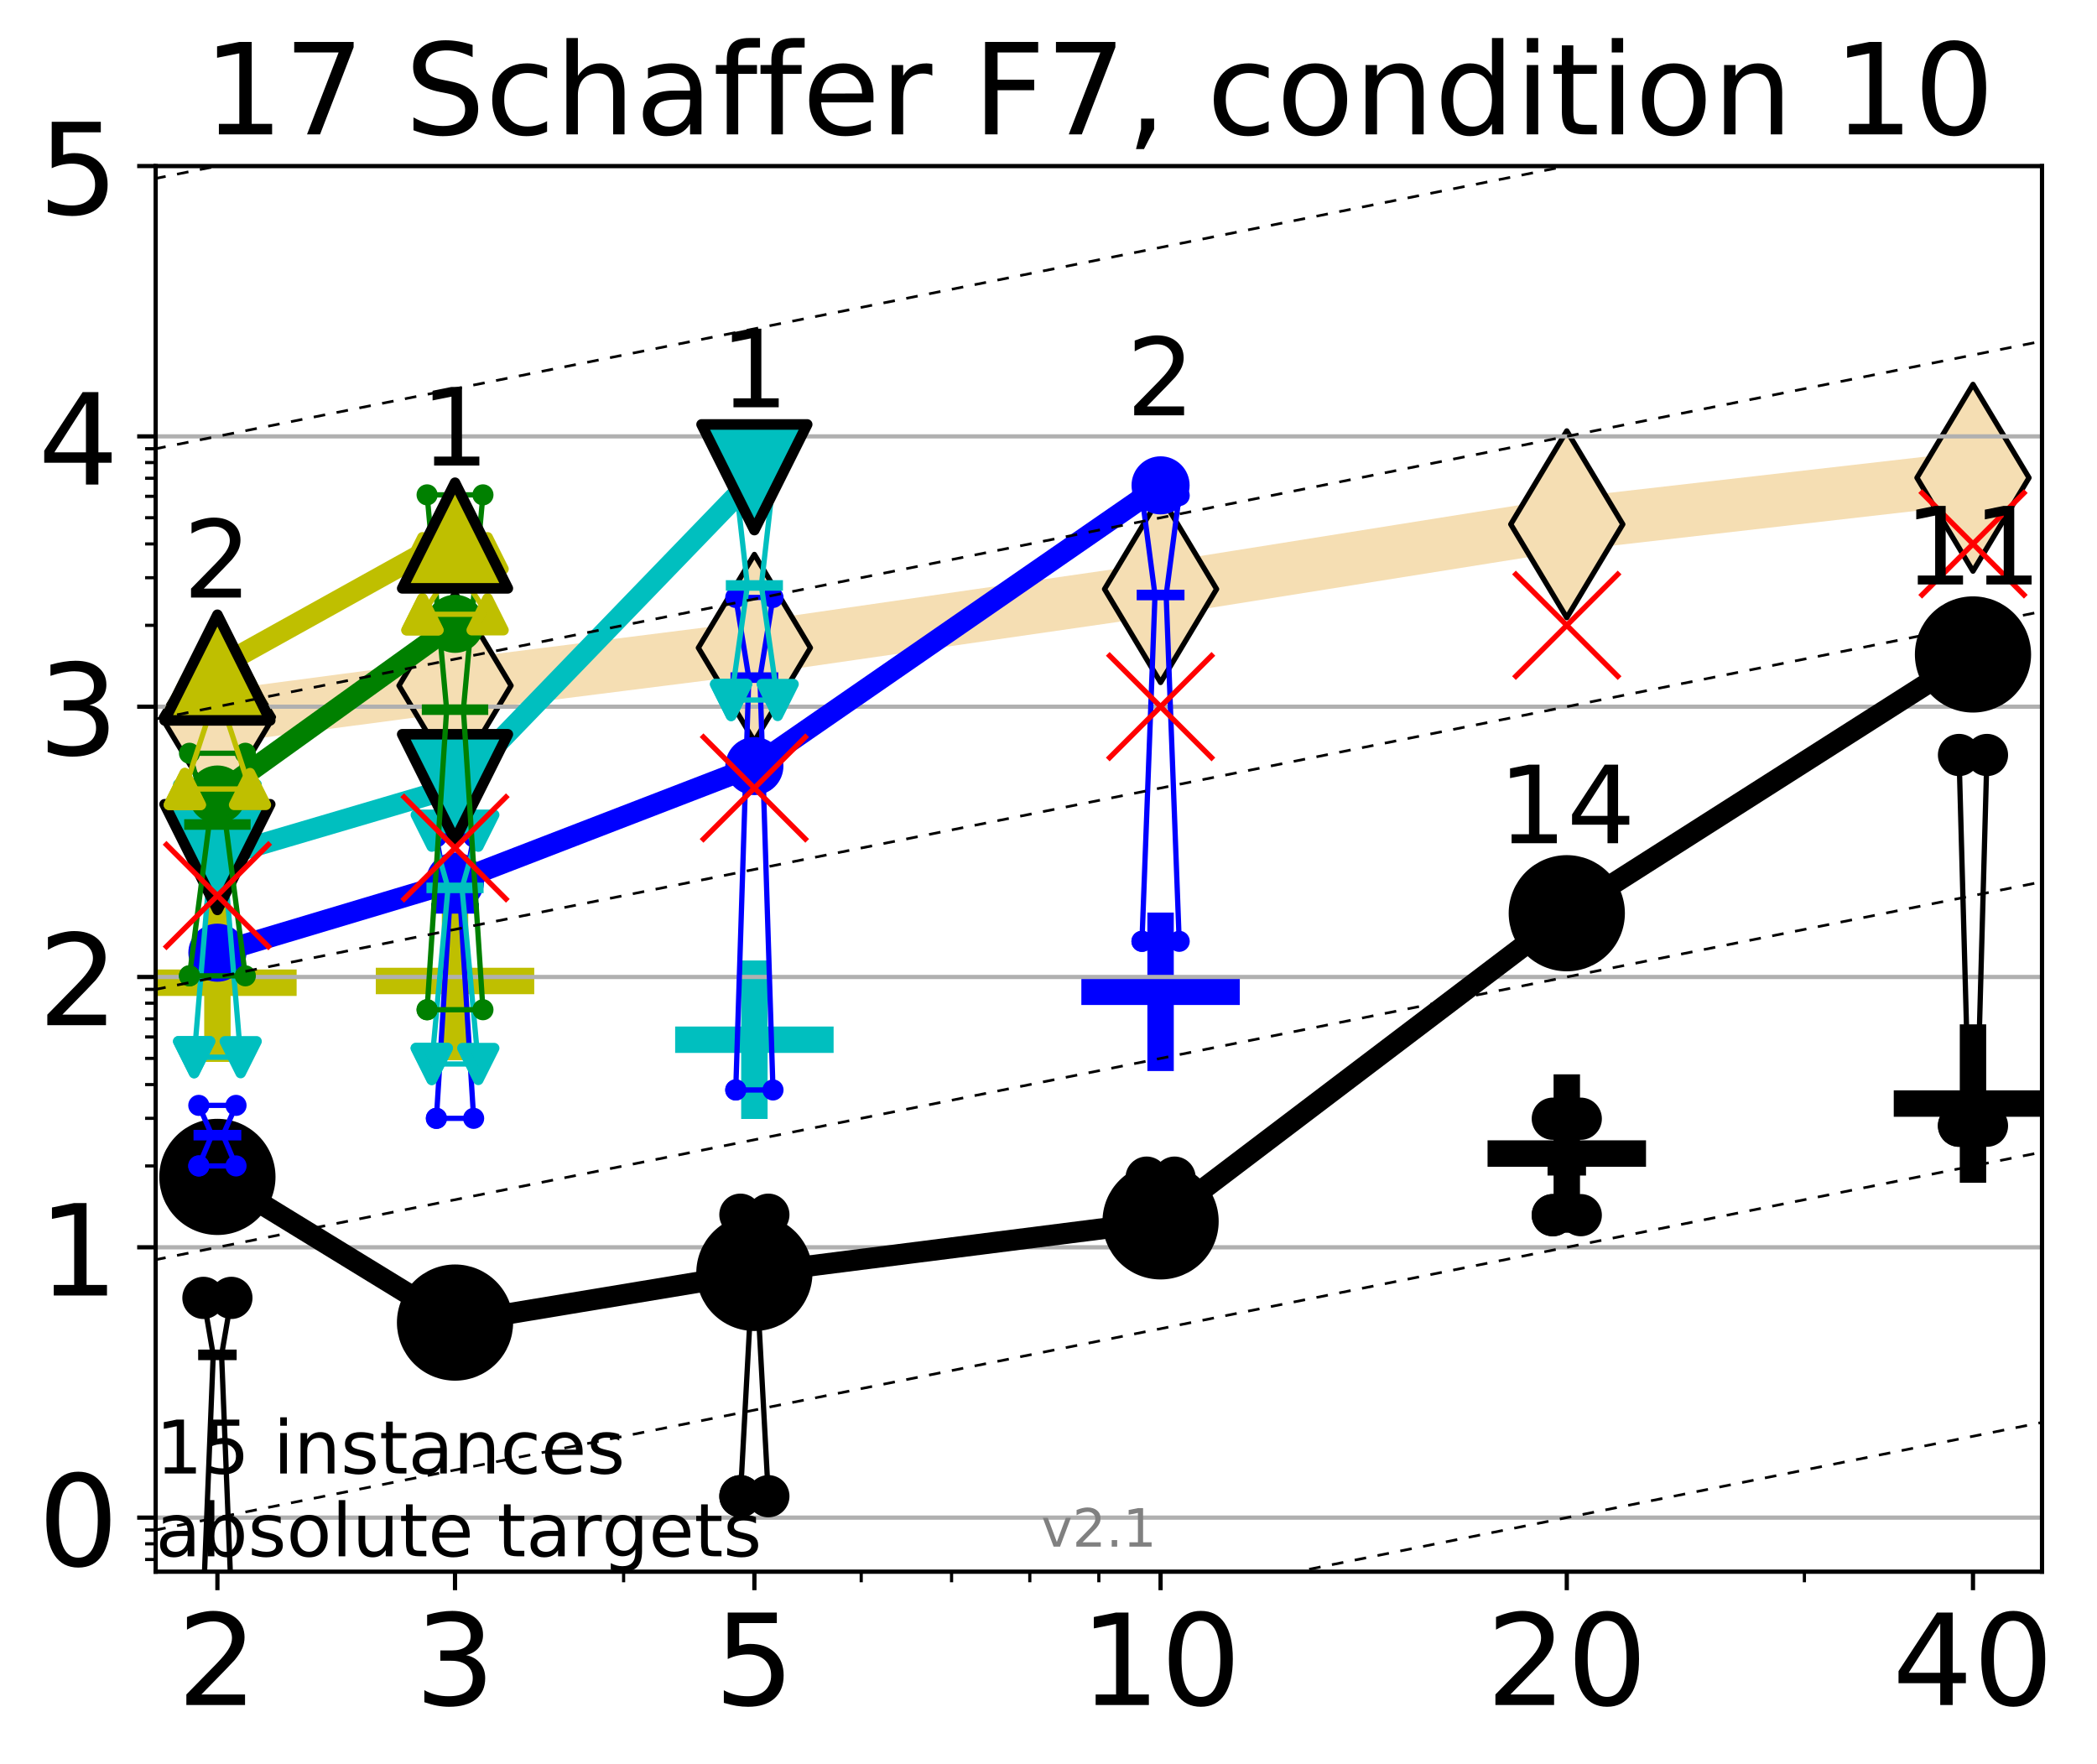 <?xml version="1.0" encoding="utf-8" standalone="no"?>
<!DOCTYPE svg PUBLIC "-//W3C//DTD SVG 1.1//EN"
  "http://www.w3.org/Graphics/SVG/1.1/DTD/svg11.dtd">
<!-- Created with matplotlib (http://matplotlib.org/) -->
<svg height="334pt" version="1.1" viewBox="0 0 397 334" width="397pt" xmlns="http://www.w3.org/2000/svg" xmlns:xlink="http://www.w3.org/1999/xlink">
 <defs>
  <style type="text/css">
*{stroke-linecap:butt;stroke-linejoin:round;}
  </style>
 </defs>
 <g id="figure_1">
  <g id="patch_1">
   <path d="M 0 334.976 
L 397.29 334.976 
L 397.29 0 
L 0 0 
z
" style="fill:#ffffff;"/>
  </g>
  <g id="axes_1">
   <g id="patch_2">
    <path d="M 29.47 297.548 
L 386.59 297.548 
L 386.59 31.436 
L 29.47 31.436 
z
" style="fill:#ffffff;"/>
   </g>
   <g id="line2d_1">
    <path clip-path="url(#pa55354d837)" d="M 41.159 135.749 
L 86.144 129.797 
L 142.818 122.644 
L 219.719 111.524 
L 296.621 99.255 
L 373.522 90.45 
" style="fill:none;stroke:#f5deb3;stroke-linecap:square;stroke-width:10;"/>
    <defs>
     <path d="M -0 17.678 
L 10.607 0 
L 0 -17.678 
L -10.607 -0 
z
" id="m246fc87e53" style="stroke:#000000;stroke-linejoin:miter;"/>
    </defs>
    <g clip-path="url(#pa55354d837)">
     <use style="fill:#f5deb3;stroke:#000000;stroke-linejoin:miter;" x="41.159" xlink:href="#m246fc87e53" y="135.749"/>
     <use style="fill:#f5deb3;stroke:#000000;stroke-linejoin:miter;" x="86.144" xlink:href="#m246fc87e53" y="129.797"/>
     <use style="fill:#f5deb3;stroke:#000000;stroke-linejoin:miter;" x="142.818" xlink:href="#m246fc87e53" y="122.644"/>
     <use style="fill:#f5deb3;stroke:#000000;stroke-linejoin:miter;" x="219.719" xlink:href="#m246fc87e53" y="111.524"/>
     <use style="fill:#f5deb3;stroke:#000000;stroke-linejoin:miter;" x="296.621" xlink:href="#m246fc87e53" y="99.255"/>
     <use style="fill:#f5deb3;stroke:#000000;stroke-linejoin:miter;" x="373.522" xlink:href="#m246fc87e53" y="90.45"/>
    </g>
   </g>
   <g id="line2d_2">
    <defs>
     <path d="M -15 0 
L 15 0 
M 0 15 
L 0 -15 
" id="m9985cbc414" style="stroke:#bfbf00;stroke-width:5;"/>
    </defs>
    <g clip-path="url(#pa55354d837)">
     <use style="fill:#bfbf00;stroke:#bfbf00;stroke-width:5;" x="41.159" xlink:href="#m9985cbc414" y="186.044"/>
    </g>
   </g>
   <g id="line2d_3">
    <g clip-path="url(#pa55354d837)">
     <use style="fill:#bfbf00;stroke:#bfbf00;stroke-width:5;" x="86.144" xlink:href="#m9985cbc414" y="185.716"/>
    </g>
   </g>
   <g id="line2d_4">
    <defs>
     <path d="M -15 0 
L 15 0 
M 0 15 
L 0 -15 
" id="m994d7b6438" style="stroke:#00bfbf;stroke-width:5;"/>
    </defs>
    <g clip-path="url(#pa55354d837)">
     <use style="fill:#00bfbf;stroke:#00bfbf;stroke-width:5;" x="142.818" xlink:href="#m994d7b6438" y="196.84"/>
    </g>
   </g>
   <g id="line2d_5">
    <defs>
     <path d="M -15 0 
L 15 0 
M 0 15 
L 0 -15 
" id="m464de806ba" style="stroke:#000000;stroke-width:5;"/>
    </defs>
    <g clip-path="url(#pa55354d837)">
     <use style="stroke:#000000;stroke-width:5;" x="373.522" xlink:href="#m464de806ba" y="208.923"/>
    </g>
   </g>
   <g id="line2d_6">
    <defs>
     <path d="M -15 0 
L 15 0 
M 0 15 
L 0 -15 
" id="m299cff2df7" style="stroke:#0000ff;stroke-width:5;"/>
    </defs>
    <g clip-path="url(#pa55354d837)">
     <use style="fill:#0000ff;stroke:#0000ff;stroke-width:5;" x="219.719" xlink:href="#m299cff2df7" y="187.766"/>
    </g>
   </g>
   <g id="line2d_7">
    <g clip-path="url(#pa55354d837)">
     <use style="stroke:#000000;stroke-width:5;" x="296.621" xlink:href="#m464de806ba" y="218.388"/>
    </g>
   </g>
   <g id="matplotlib.axis_1">
    <g id="xtick_1">
     <g id="line2d_8">
      <defs>
       <path d="M 0 0 
L 0 3.5 
" id="m04872315df" style="stroke:#000000;stroke-width:0.8;"/>
      </defs>
      <g>
       <use style="stroke:#000000;stroke-width:0.8;" x="41.159" xlink:href="#m04872315df" y="297.548"/>
      </g>
     </g>
     <g id="text_1">
      <!-- 2 -->
      <defs>
       <path d="M 19.188 8.297 
L 53.609 8.297 
L 53.609 0 
L 7.328 0 
L 7.328 8.297 
Q 12.938 14.109 22.625 23.891 
Q 32.328 33.688 34.812 36.531 
Q 39.547 41.844 41.422 45.531 
Q 43.312 49.219 43.312 52.781 
Q 43.312 58.594 39.234 62.25 
Q 35.156 65.922 28.609 65.922 
Q 23.969 65.922 18.812 64.312 
Q 13.672 62.703 7.812 59.422 
L 7.812 69.391 
Q 13.766 71.781 18.938 73 
Q 24.125 74.219 28.422 74.219 
Q 39.75 74.219 46.484 68.547 
Q 53.219 62.891 53.219 53.422 
Q 53.219 48.922 51.531 44.891 
Q 49.859 40.875 45.406 35.406 
Q 44.188 33.984 37.641 27.219 
Q 31.109 20.453 19.188 8.297 
" id="DejaVuSans-32"/>
      </defs>
      <g transform="translate(33.524 322.784)scale(0.24 -0.24)">
       <use xlink:href="#DejaVuSans-32"/>
      </g>
     </g>
    </g>
    <g id="xtick_2">
     <g id="line2d_9">
      <g>
       <use style="stroke:#000000;stroke-width:0.8;" x="86.144" xlink:href="#m04872315df" y="297.548"/>
      </g>
     </g>
     <g id="text_2">
      <!-- 3 -->
      <defs>
       <path d="M 40.578 39.312 
Q 47.656 37.797 51.625 33 
Q 55.609 28.219 55.609 21.188 
Q 55.609 10.406 48.188 4.484 
Q 40.766 -1.422 27.094 -1.422 
Q 22.516 -1.422 17.656 -0.516 
Q 12.797 0.391 7.625 2.203 
L 7.625 11.719 
Q 11.719 9.328 16.594 8.109 
Q 21.484 6.891 26.812 6.891 
Q 36.078 6.891 40.938 10.547 
Q 45.797 14.203 45.797 21.188 
Q 45.797 27.641 41.281 31.266 
Q 36.766 34.906 28.719 34.906 
L 20.219 34.906 
L 20.219 43.016 
L 29.109 43.016 
Q 36.375 43.016 40.234 45.922 
Q 44.094 48.828 44.094 54.297 
Q 44.094 59.906 40.109 62.906 
Q 36.141 65.922 28.719 65.922 
Q 24.656 65.922 20.016 65.031 
Q 15.375 64.156 9.812 62.312 
L 9.812 71.094 
Q 15.438 72.656 20.344 73.438 
Q 25.25 74.219 29.594 74.219 
Q 40.828 74.219 47.359 69.109 
Q 53.906 64.016 53.906 55.328 
Q 53.906 49.266 50.438 45.094 
Q 46.969 40.922 40.578 39.312 
" id="DejaVuSans-33"/>
      </defs>
      <g transform="translate(78.509 322.784)scale(0.24 -0.24)">
       <use xlink:href="#DejaVuSans-33"/>
      </g>
     </g>
    </g>
    <g id="xtick_3">
     <g id="line2d_10">
      <g>
       <use style="stroke:#000000;stroke-width:0.8;" x="142.818" xlink:href="#m04872315df" y="297.548"/>
      </g>
     </g>
     <g id="text_3">
      <!-- 5 -->
      <defs>
       <path d="M 10.797 72.906 
L 49.516 72.906 
L 49.516 64.594 
L 19.828 64.594 
L 19.828 46.734 
Q 21.969 47.469 24.109 47.828 
Q 26.266 48.188 28.422 48.188 
Q 40.625 48.188 47.75 41.5 
Q 54.891 34.812 54.891 23.391 
Q 54.891 11.625 47.562 5.094 
Q 40.234 -1.422 26.906 -1.422 
Q 22.312 -1.422 17.547 -0.641 
Q 12.797 0.141 7.719 1.703 
L 7.719 11.625 
Q 12.109 9.234 16.797 8.062 
Q 21.484 6.891 26.703 6.891 
Q 35.156 6.891 40.078 11.328 
Q 45.016 15.766 45.016 23.391 
Q 45.016 31 40.078 35.438 
Q 35.156 39.891 26.703 39.891 
Q 22.75 39.891 18.812 39.016 
Q 14.891 38.141 10.797 36.281 
z
" id="DejaVuSans-35"/>
      </defs>
      <g transform="translate(135.183 322.784)scale(0.24 -0.24)">
       <use xlink:href="#DejaVuSans-35"/>
      </g>
     </g>
    </g>
    <g id="xtick_4">
     <g id="line2d_11">
      <g>
       <use style="stroke:#000000;stroke-width:0.8;" x="219.719" xlink:href="#m04872315df" y="297.548"/>
      </g>
     </g>
     <g id="text_4">
      <!-- 10 -->
      <defs>
       <path d="M 12.406 8.297 
L 28.516 8.297 
L 28.516 63.922 
L 10.984 60.406 
L 10.984 69.391 
L 28.422 72.906 
L 38.281 72.906 
L 38.281 8.297 
L 54.391 8.297 
L 54.391 0 
L 12.406 0 
z
" id="DejaVuSans-31"/>
       <path d="M 31.781 66.406 
Q 24.172 66.406 20.328 58.906 
Q 16.5 51.422 16.5 36.375 
Q 16.5 21.391 20.328 13.891 
Q 24.172 6.391 31.781 6.391 
Q 39.453 6.391 43.281 13.891 
Q 47.125 21.391 47.125 36.375 
Q 47.125 51.422 43.281 58.906 
Q 39.453 66.406 31.781 66.406 
M 31.781 74.219 
Q 44.047 74.219 50.516 64.516 
Q 56.984 54.828 56.984 36.375 
Q 56.984 17.969 50.516 8.266 
Q 44.047 -1.422 31.781 -1.422 
Q 19.531 -1.422 13.062 8.266 
Q 6.594 17.969 6.594 36.375 
Q 6.594 54.828 13.062 64.516 
Q 19.531 74.219 31.781 74.219 
" id="DejaVuSans-30"/>
      </defs>
      <g transform="translate(204.449 322.784)scale(0.24 -0.24)">
       <use xlink:href="#DejaVuSans-31"/>
       <use x="63.623" xlink:href="#DejaVuSans-30"/>
      </g>
     </g>
    </g>
    <g id="xtick_5">
     <g id="line2d_12">
      <g>
       <use style="stroke:#000000;stroke-width:0.8;" x="296.621" xlink:href="#m04872315df" y="297.548"/>
      </g>
     </g>
     <g id="text_5">
      <!-- 20 -->
      <g transform="translate(281.351 322.784)scale(0.24 -0.24)">
       <use xlink:href="#DejaVuSans-32"/>
       <use x="63.623" xlink:href="#DejaVuSans-30"/>
      </g>
     </g>
    </g>
    <g id="xtick_6">
     <g id="line2d_13">
      <g>
       <use style="stroke:#000000;stroke-width:0.8;" x="373.522" xlink:href="#m04872315df" y="297.548"/>
      </g>
     </g>
     <g id="text_6">
      <!-- 40 -->
      <defs>
       <path d="M 37.797 64.312 
L 12.891 25.391 
L 37.797 25.391 
z
M 35.203 72.906 
L 47.609 72.906 
L 47.609 25.391 
L 58.016 25.391 
L 58.016 17.188 
L 47.609 17.188 
L 47.609 0 
L 37.797 0 
L 37.797 17.188 
L 4.891 17.188 
L 4.891 26.703 
z
" id="DejaVuSans-34"/>
      </defs>
      <g transform="translate(358.252 322.784)scale(0.24 -0.24)">
       <use xlink:href="#DejaVuSans-34"/>
       <use x="63.623" xlink:href="#DejaVuSans-30"/>
      </g>
     </g>
    </g>
    <g id="xtick_7">
     <g id="line2d_14">
      <defs>
       <path d="M 0 0 
L 0 2 
" id="m1eb6d60e1b" style="stroke:#000000;stroke-width:0.6;"/>
      </defs>
      <g>
       <use style="stroke:#000000;stroke-width:0.6;" x="41.159" xlink:href="#m1eb6d60e1b" y="297.548"/>
      </g>
     </g>
    </g>
    <g id="xtick_8">
     <g id="line2d_15">
      <g>
       <use style="stroke:#000000;stroke-width:0.6;" x="86.144" xlink:href="#m1eb6d60e1b" y="297.548"/>
      </g>
     </g>
    </g>
    <g id="xtick_9">
     <g id="line2d_16">
      <g>
       <use style="stroke:#000000;stroke-width:0.6;" x="118.061" xlink:href="#m1eb6d60e1b" y="297.548"/>
      </g>
     </g>
    </g>
    <g id="xtick_10">
     <g id="line2d_17">
      <g>
       <use style="stroke:#000000;stroke-width:0.6;" x="142.818" xlink:href="#m1eb6d60e1b" y="297.548"/>
      </g>
     </g>
    </g>
    <g id="xtick_11">
     <g id="line2d_18">
      <g>
       <use style="stroke:#000000;stroke-width:0.6;" x="163.045" xlink:href="#m1eb6d60e1b" y="297.548"/>
      </g>
     </g>
    </g>
    <g id="xtick_12">
     <g id="line2d_19">
      <g>
       <use style="stroke:#000000;stroke-width:0.6;" x="180.148" xlink:href="#m1eb6d60e1b" y="297.548"/>
      </g>
     </g>
    </g>
    <g id="xtick_13">
     <g id="line2d_20">
      <g>
       <use style="stroke:#000000;stroke-width:0.6;" x="194.962" xlink:href="#m1eb6d60e1b" y="297.548"/>
      </g>
     </g>
    </g>
    <g id="xtick_14">
     <g id="line2d_21">
      <g>
       <use style="stroke:#000000;stroke-width:0.6;" x="208.03" xlink:href="#m1eb6d60e1b" y="297.548"/>
      </g>
     </g>
    </g>
    <g id="xtick_15">
     <g id="line2d_22">
      <g>
       <use style="stroke:#000000;stroke-width:0.6;" x="296.621" xlink:href="#m1eb6d60e1b" y="297.548"/>
      </g>
     </g>
    </g>
    <g id="xtick_16">
     <g id="line2d_23">
      <g>
       <use style="stroke:#000000;stroke-width:0.6;" x="341.605" xlink:href="#m1eb6d60e1b" y="297.548"/>
      </g>
     </g>
    </g>
    <g id="xtick_17">
     <g id="line2d_24">
      <g>
       <use style="stroke:#000000;stroke-width:0.6;" x="373.522" xlink:href="#m1eb6d60e1b" y="297.548"/>
      </g>
     </g>
    </g>
   </g>
   <g id="matplotlib.axis_2">
    <g id="ytick_1">
     <g id="line2d_25">
      <path clip-path="url(#pa55354d837)" d="M 29.47 287.313 
L 386.59 287.313 
" style="fill:none;stroke:#b0b0b0;stroke-linecap:square;stroke-width:0.8;"/>
     </g>
     <g id="line2d_26">
      <defs>
       <path d="M 0 0 
L -3.5 0 
" id="m0e1a91365d" style="stroke:#000000;stroke-width:0.8;"/>
      </defs>
      <g>
       <use style="stroke:#000000;stroke-width:0.8;" x="29.47" xlink:href="#m0e1a91365d" y="287.313"/>
      </g>
     </g>
     <g id="text_7">
      <!-- 0 -->
      <g transform="translate(7.2 296.431)scale(0.24 -0.24)">
       <use xlink:href="#DejaVuSans-30"/>
      </g>
     </g>
    </g>
    <g id="ytick_2">
     <g id="line2d_27">
      <path clip-path="url(#pa55354d837)" d="M 29.47 236.138 
L 386.59 236.138 
" style="fill:none;stroke:#b0b0b0;stroke-linecap:square;stroke-width:0.8;"/>
     </g>
     <g id="line2d_28">
      <g>
       <use style="stroke:#000000;stroke-width:0.8;" x="29.47" xlink:href="#m0e1a91365d" y="236.138"/>
      </g>
     </g>
     <g id="text_8">
      <!-- 1 -->
      <g transform="translate(7.2 245.256)scale(0.24 -0.24)">
       <use xlink:href="#DejaVuSans-31"/>
      </g>
     </g>
    </g>
    <g id="ytick_3">
     <g id="line2d_29">
      <path clip-path="url(#pa55354d837)" d="M 29.47 184.962 
L 386.59 184.962 
" style="fill:none;stroke:#b0b0b0;stroke-linecap:square;stroke-width:0.8;"/>
     </g>
     <g id="line2d_30">
      <g>
       <use style="stroke:#000000;stroke-width:0.8;" x="29.47" xlink:href="#m0e1a91365d" y="184.962"/>
      </g>
     </g>
     <g id="text_9">
      <!-- 2 -->
      <g transform="translate(7.2 194.081)scale(0.24 -0.24)">
       <use xlink:href="#DejaVuSans-32"/>
      </g>
     </g>
    </g>
    <g id="ytick_4">
     <g id="line2d_31">
      <path clip-path="url(#pa55354d837)" d="M 29.47 133.787 
L 386.59 133.787 
" style="fill:none;stroke:#b0b0b0;stroke-linecap:square;stroke-width:0.8;"/>
     </g>
     <g id="line2d_32">
      <g>
       <use style="stroke:#000000;stroke-width:0.8;" x="29.47" xlink:href="#m0e1a91365d" y="133.787"/>
      </g>
     </g>
     <g id="text_10">
      <!-- 3 -->
      <g transform="translate(7.2 142.905)scale(0.24 -0.24)">
       <use xlink:href="#DejaVuSans-33"/>
      </g>
     </g>
    </g>
    <g id="ytick_5">
     <g id="line2d_33">
      <path clip-path="url(#pa55354d837)" d="M 29.47 82.612 
L 386.59 82.612 
" style="fill:none;stroke:#b0b0b0;stroke-linecap:square;stroke-width:0.8;"/>
     </g>
     <g id="line2d_34">
      <g>
       <use style="stroke:#000000;stroke-width:0.8;" x="29.47" xlink:href="#m0e1a91365d" y="82.612"/>
      </g>
     </g>
     <g id="text_11">
      <!-- 4 -->
      <g transform="translate(7.2 91.73)scale(0.24 -0.24)">
       <use xlink:href="#DejaVuSans-34"/>
      </g>
     </g>
    </g>
    <g id="ytick_6">
     <g id="line2d_35">
      <path clip-path="url(#pa55354d837)" d="M 29.47 31.436 
L 386.59 31.436 
" style="fill:none;stroke:#b0b0b0;stroke-linecap:square;stroke-width:0.8;"/>
     </g>
     <g id="line2d_36">
      <g>
       <use style="stroke:#000000;stroke-width:0.8;" x="29.47" xlink:href="#m0e1a91365d" y="31.436"/>
      </g>
     </g>
     <g id="text_12">
      <!-- 5 -->
      <g transform="translate(7.2 40.554)scale(0.24 -0.24)">
       <use xlink:href="#DejaVuSans-35"/>
      </g>
     </g>
    </g>
    <g id="ytick_7">
     <g id="line2d_37">
      <defs>
       <path d="M 0 0 
L -2 0 
" id="m94a7952c6e" style="stroke:#000000;stroke-width:0.6;"/>
      </defs>
      <g>
       <use style="stroke:#000000;stroke-width:0.6;" x="29.47" xlink:href="#m94a7952c6e" y="295.24"/>
      </g>
     </g>
    </g>
    <g id="ytick_8">
     <g id="line2d_38">
      <g>
       <use style="stroke:#000000;stroke-width:0.6;" x="29.47" xlink:href="#m94a7952c6e" y="292.273"/>
      </g>
     </g>
    </g>
    <g id="ytick_9">
     <g id="line2d_39">
      <g>
       <use style="stroke:#000000;stroke-width:0.6;" x="29.47" xlink:href="#m94a7952c6e" y="289.655"/>
      </g>
     </g>
    </g>
    <g id="ytick_10">
     <g id="line2d_40">
      <g>
       <use style="stroke:#000000;stroke-width:0.6;" x="29.47" xlink:href="#m94a7952c6e" y="220.732"/>
      </g>
     </g>
    </g>
    <g id="ytick_11">
     <g id="line2d_41">
      <g>
       <use style="stroke:#000000;stroke-width:0.6;" x="29.47" xlink:href="#m94a7952c6e" y="211.721"/>
      </g>
     </g>
    </g>
    <g id="ytick_12">
     <g id="line2d_42">
      <g>
       <use style="stroke:#000000;stroke-width:0.6;" x="29.47" xlink:href="#m94a7952c6e" y="205.327"/>
      </g>
     </g>
    </g>
    <g id="ytick_13">
     <g id="line2d_43">
      <g>
       <use style="stroke:#000000;stroke-width:0.6;" x="29.47" xlink:href="#m94a7952c6e" y="200.368"/>
      </g>
     </g>
    </g>
    <g id="ytick_14">
     <g id="line2d_44">
      <g>
       <use style="stroke:#000000;stroke-width:0.6;" x="29.47" xlink:href="#m94a7952c6e" y="196.316"/>
      </g>
     </g>
    </g>
    <g id="ytick_15">
     <g id="line2d_45">
      <g>
       <use style="stroke:#000000;stroke-width:0.6;" x="29.47" xlink:href="#m94a7952c6e" y="192.89"/>
      </g>
     </g>
    </g>
    <g id="ytick_16">
     <g id="line2d_46">
      <g>
       <use style="stroke:#000000;stroke-width:0.6;" x="29.47" xlink:href="#m94a7952c6e" y="189.922"/>
      </g>
     </g>
    </g>
    <g id="ytick_17">
     <g id="line2d_47">
      <g>
       <use style="stroke:#000000;stroke-width:0.6;" x="29.47" xlink:href="#m94a7952c6e" y="187.304"/>
      </g>
     </g>
    </g>
    <g id="ytick_18">
     <g id="line2d_48">
      <g>
       <use style="stroke:#000000;stroke-width:0.6;" x="29.47" xlink:href="#m94a7952c6e" y="118.382"/>
      </g>
     </g>
    </g>
    <g id="ytick_19">
     <g id="line2d_49">
      <g>
       <use style="stroke:#000000;stroke-width:0.6;" x="29.47" xlink:href="#m94a7952c6e" y="109.37"/>
      </g>
     </g>
    </g>
    <g id="ytick_20">
     <g id="line2d_50">
      <g>
       <use style="stroke:#000000;stroke-width:0.6;" x="29.47" xlink:href="#m94a7952c6e" y="102.976"/>
      </g>
     </g>
    </g>
    <g id="ytick_21">
     <g id="line2d_51">
      <g>
       <use style="stroke:#000000;stroke-width:0.6;" x="29.47" xlink:href="#m94a7952c6e" y="98.017"/>
      </g>
     </g>
    </g>
    <g id="ytick_22">
     <g id="line2d_52">
      <g>
       <use style="stroke:#000000;stroke-width:0.6;" x="29.47" xlink:href="#m94a7952c6e" y="93.965"/>
      </g>
     </g>
    </g>
    <g id="ytick_23">
     <g id="line2d_53">
      <g>
       <use style="stroke:#000000;stroke-width:0.6;" x="29.47" xlink:href="#m94a7952c6e" y="90.539"/>
      </g>
     </g>
    </g>
    <g id="ytick_24">
     <g id="line2d_54">
      <g>
       <use style="stroke:#000000;stroke-width:0.6;" x="29.47" xlink:href="#m94a7952c6e" y="87.571"/>
      </g>
     </g>
    </g>
    <g id="ytick_25">
     <g id="line2d_55">
      <g>
       <use style="stroke:#000000;stroke-width:0.6;" x="29.47" xlink:href="#m94a7952c6e" y="84.953"/>
      </g>
     </g>
    </g>
   </g>
   <g id="line2d_56">
    <path clip-path="url(#pa55354d837)" d="M 38.516 302.718 
L 40.366 256.503 
L 38.516 245.712 
L 43.803 245.712 
L 41.952 256.503 
L 43.803 302.718 
L 38.516 302.718 
" style="fill:none;stroke:#000000;stroke-linecap:square;"/>
   </g>
   <g id="line2d_57">
    <path clip-path="url(#pa55354d837)" d="M 38.516 302.718 
L 43.803 302.718 
L 43.803 245.712 
L 38.516 245.712 
L 38.516 302.718 
" style="fill:none;"/>
    <defs>
     <path d="M 0 3 
C 0.796 3 1.559 2.684 2.121 2.121 
C 2.684 1.559 3 0.796 3 0 
C 3 -0.796 2.684 -1.559 2.121 -2.121 
C 1.559 -2.684 0.796 -3 0 -3 
C -0.796 -3 -1.559 -2.684 -2.121 -2.121 
C -2.684 -1.559 -3 -0.796 -3 0 
C -3 0.796 -2.684 1.559 -2.121 2.121 
C -1.559 2.684 -0.796 3 0 3 
z
" id="mdfd06004cb" style="stroke:#000000;stroke-width:2;"/>
    </defs>
    <g clip-path="url(#pa55354d837)">
     <use style="stroke:#000000;stroke-width:2;" x="38.516" xlink:href="#mdfd06004cb" y="302.718"/>
     <use style="stroke:#000000;stroke-width:2;" x="43.803" xlink:href="#mdfd06004cb" y="302.718"/>
     <use style="stroke:#000000;stroke-width:2;" x="43.803" xlink:href="#mdfd06004cb" y="245.712"/>
     <use style="stroke:#000000;stroke-width:2;" x="38.516" xlink:href="#mdfd06004cb" y="245.712"/>
     <use style="stroke:#000000;stroke-width:2;" x="38.516" xlink:href="#mdfd06004cb" y="302.718"/>
    </g>
   </g>
   <g id="line2d_58">
    <path clip-path="url(#pa55354d837)" d="M 38.516 256.503 
L 43.803 256.503 
" style="fill:none;stroke:#000000;stroke-linecap:square;stroke-width:2;"/>
   </g>
   <g id="line2d_59">
    <path clip-path="url(#pa55354d837)" d="M 83.5 250.109 
L 85.351 248.761 
L 83.5 245.149 
L 88.787 245.149 
L 86.937 248.761 
L 88.787 250.109 
L 83.5 250.109 
" style="fill:none;stroke:#000000;stroke-linecap:square;"/>
   </g>
   <g id="line2d_60">
    <path clip-path="url(#pa55354d837)" d="M 83.5 250.109 
L 88.787 250.109 
L 88.787 245.149 
L 83.5 245.149 
L 83.5 250.109 
" style="fill:none;"/>
    <g clip-path="url(#pa55354d837)">
     <use style="stroke:#000000;stroke-width:2;" x="83.5" xlink:href="#mdfd06004cb" y="250.109"/>
     <use style="stroke:#000000;stroke-width:2;" x="88.787" xlink:href="#mdfd06004cb" y="250.109"/>
     <use style="stroke:#000000;stroke-width:2;" x="88.787" xlink:href="#mdfd06004cb" y="245.149"/>
     <use style="stroke:#000000;stroke-width:2;" x="83.5" xlink:href="#mdfd06004cb" y="245.149"/>
     <use style="stroke:#000000;stroke-width:2;" x="83.5" xlink:href="#mdfd06004cb" y="250.109"/>
    </g>
   </g>
   <g id="line2d_61">
    <path clip-path="url(#pa55354d837)" d="M 83.5 248.761 
L 88.787 248.761 
" style="fill:none;stroke:#000000;stroke-linecap:square;stroke-width:2;"/>
   </g>
   <g id="line2d_62">
    <path clip-path="url(#pa55354d837)" d="M 140.174 283.261 
L 142.025 249.024 
L 140.174 229.967 
L 145.461 229.967 
L 143.611 249.024 
L 145.461 283.261 
L 140.174 283.261 
" style="fill:none;stroke:#000000;stroke-linecap:square;"/>
   </g>
   <g id="line2d_63">
    <path clip-path="url(#pa55354d837)" d="M 140.174 283.261 
L 145.461 283.261 
L 145.461 229.967 
L 140.174 229.967 
L 140.174 283.261 
" style="fill:none;"/>
    <g clip-path="url(#pa55354d837)">
     <use style="stroke:#000000;stroke-width:2;" x="140.174" xlink:href="#mdfd06004cb" y="283.261"/>
     <use style="stroke:#000000;stroke-width:2;" x="145.461" xlink:href="#mdfd06004cb" y="283.261"/>
     <use style="stroke:#000000;stroke-width:2;" x="145.461" xlink:href="#mdfd06004cb" y="229.967"/>
     <use style="stroke:#000000;stroke-width:2;" x="140.174" xlink:href="#mdfd06004cb" y="229.967"/>
     <use style="stroke:#000000;stroke-width:2;" x="140.174" xlink:href="#mdfd06004cb" y="283.261"/>
    </g>
   </g>
   <g id="line2d_64">
    <path clip-path="url(#pa55354d837)" d="M 140.174 249.024 
L 145.461 249.024 
" style="fill:none;stroke:#000000;stroke-linecap:square;stroke-width:2;"/>
   </g>
   <g id="line2d_65">
    <path clip-path="url(#pa55354d837)" d="M 217.076 236.138 
L 218.926 234.427 
L 217.076 222.951 
L 222.363 222.951 
L 220.512 234.427 
L 222.363 236.138 
L 217.076 236.138 
" style="fill:none;stroke:#000000;stroke-linecap:square;"/>
   </g>
   <g id="line2d_66">
    <path clip-path="url(#pa55354d837)" d="M 217.076 236.138 
L 222.363 236.138 
L 222.363 222.951 
L 217.076 222.951 
L 217.076 236.138 
" style="fill:none;"/>
    <g clip-path="url(#pa55354d837)">
     <use style="stroke:#000000;stroke-width:2;" x="217.076" xlink:href="#mdfd06004cb" y="236.138"/>
     <use style="stroke:#000000;stroke-width:2;" x="222.363" xlink:href="#mdfd06004cb" y="236.138"/>
     <use style="stroke:#000000;stroke-width:2;" x="222.363" xlink:href="#mdfd06004cb" y="222.951"/>
     <use style="stroke:#000000;stroke-width:2;" x="217.076" xlink:href="#mdfd06004cb" y="222.951"/>
     <use style="stroke:#000000;stroke-width:2;" x="217.076" xlink:href="#mdfd06004cb" y="236.138"/>
    </g>
   </g>
   <g id="line2d_67">
    <path clip-path="url(#pa55354d837)" d="M 217.076 234.427 
L 222.363 234.427 
" style="fill:none;stroke:#000000;stroke-linecap:square;stroke-width:2;"/>
   </g>
   <g id="line2d_68">
    <path clip-path="url(#pa55354d837)" d="M 293.977 230.052 
L 295.828 221.553 
L 293.977 211.795 
L 299.264 211.795 
L 297.414 221.553 
L 299.264 230.052 
L 293.977 230.052 
" style="fill:none;stroke:#000000;stroke-linecap:square;"/>
   </g>
   <g id="line2d_69">
    <path clip-path="url(#pa55354d837)" d="M 293.977 230.052 
L 299.264 230.052 
L 299.264 211.795 
L 293.977 211.795 
L 293.977 230.052 
" style="fill:none;"/>
    <g clip-path="url(#pa55354d837)">
     <use style="stroke:#000000;stroke-width:2;" x="293.977" xlink:href="#mdfd06004cb" y="230.052"/>
     <use style="stroke:#000000;stroke-width:2;" x="299.264" xlink:href="#mdfd06004cb" y="230.052"/>
     <use style="stroke:#000000;stroke-width:2;" x="299.264" xlink:href="#mdfd06004cb" y="211.795"/>
     <use style="stroke:#000000;stroke-width:2;" x="293.977" xlink:href="#mdfd06004cb" y="211.795"/>
     <use style="stroke:#000000;stroke-width:2;" x="293.977" xlink:href="#mdfd06004cb" y="230.052"/>
    </g>
   </g>
   <g id="line2d_70">
    <path clip-path="url(#pa55354d837)" d="M 293.977 221.553 
L 299.264 221.553 
" style="fill:none;stroke:#000000;stroke-linecap:square;stroke-width:2;"/>
   </g>
   <g id="line2d_71">
    <path clip-path="url(#pa55354d837)" d="M 370.879 213.116 
L 372.729 210.217 
L 370.879 142.935 
L 376.166 142.935 
L 374.316 210.217 
L 376.166 213.116 
L 370.879 213.116 
" style="fill:none;stroke:#000000;stroke-linecap:square;"/>
   </g>
   <g id="line2d_72">
    <path clip-path="url(#pa55354d837)" d="M 370.879 213.116 
L 376.166 213.116 
L 376.166 142.935 
L 370.879 142.935 
L 370.879 213.116 
" style="fill:none;"/>
    <g clip-path="url(#pa55354d837)">
     <use style="stroke:#000000;stroke-width:2;" x="370.879" xlink:href="#mdfd06004cb" y="213.116"/>
     <use style="stroke:#000000;stroke-width:2;" x="376.166" xlink:href="#mdfd06004cb" y="213.116"/>
     <use style="stroke:#000000;stroke-width:2;" x="376.166" xlink:href="#mdfd06004cb" y="142.935"/>
     <use style="stroke:#000000;stroke-width:2;" x="370.879" xlink:href="#mdfd06004cb" y="142.935"/>
     <use style="stroke:#000000;stroke-width:2;" x="370.879" xlink:href="#mdfd06004cb" y="213.116"/>
    </g>
   </g>
   <g id="line2d_73">
    <path clip-path="url(#pa55354d837)" d="M 370.879 210.217 
L 376.166 210.217 
" style="fill:none;stroke:#000000;stroke-linecap:square;stroke-width:2;"/>
   </g>
   <g id="line2d_74">
    <path clip-path="url(#pa55354d837)" d="M 41.159 222.811 
L 86.144 250.388 
" style="fill:none;stroke:#000000;stroke-linecap:square;stroke-width:4;"/>
   </g>
   <g id="line2d_75">
    <path clip-path="url(#pa55354d837)" d="M 86.144 250.388 
L 142.818 240.986 
" style="fill:none;stroke:#000000;stroke-linecap:square;stroke-width:4;"/>
   </g>
   <g id="line2d_76">
    <path clip-path="url(#pa55354d837)" d="M 142.818 240.986 
L 219.719 231.226 
" style="fill:none;stroke:#000000;stroke-linecap:square;stroke-width:4;"/>
   </g>
   <g id="line2d_77">
    <path clip-path="url(#pa55354d837)" d="M 219.719 231.226 
L 296.621 172.891 
" style="fill:none;stroke:#000000;stroke-linecap:square;stroke-width:4;"/>
   </g>
   <g id="line2d_78">
    <path clip-path="url(#pa55354d837)" d="M 296.621 172.891 
L 373.522 123.901 
" style="fill:none;stroke:#000000;stroke-linecap:square;stroke-width:4;"/>
   </g>
   <g id="line2d_79">
    <path clip-path="url(#pa55354d837)" d="M 41.159 222.811 
L 86.144 250.388 
L 142.818 240.986 
L 219.719 231.226 
L 296.621 172.891 
L 373.522 123.901 
" style="fill:none;"/>
    <defs>
     <path d="M 0 10 
C 2.652 10 5.196 8.946 7.071 7.071 
C 8.946 5.196 10 2.652 10 0 
C 10 -2.652 8.946 -5.196 7.071 -7.071 
C 5.196 -8.946 2.652 -10 0 -10 
C -2.652 -10 -5.196 -8.946 -7.071 -7.071 
C -8.946 -5.196 -10 -2.652 -10 0 
C -10 2.652 -8.946 5.196 -7.071 7.071 
C -5.196 8.946 -2.652 10 0 10 
z
" id="me8f1adb9e6" style="stroke:#000000;stroke-width:2;"/>
    </defs>
    <g clip-path="url(#pa55354d837)">
     <use style="stroke:#000000;stroke-width:2;" x="41.159" xlink:href="#me8f1adb9e6" y="222.811"/>
     <use style="stroke:#000000;stroke-width:2;" x="86.144" xlink:href="#me8f1adb9e6" y="250.388"/>
     <use style="stroke:#000000;stroke-width:2;" x="142.818" xlink:href="#me8f1adb9e6" y="240.986"/>
     <use style="stroke:#000000;stroke-width:2;" x="219.719" xlink:href="#me8f1adb9e6" y="231.226"/>
     <use style="stroke:#000000;stroke-width:2;" x="296.621" xlink:href="#me8f1adb9e6" y="172.891"/>
     <use style="stroke:#000000;stroke-width:2;" x="373.522" xlink:href="#me8f1adb9e6" y="123.901"/>
    </g>
   </g>
   <g id="line2d_80">
    <path clip-path="url(#pa55354d837)" d="M 37.635 220.732 
L 40.102 214.901 
L 37.635 209.268 
L 44.684 209.268 
L 42.217 214.901 
L 44.684 220.732 
L 37.635 220.732 
" style="fill:none;stroke:#0000ff;stroke-linecap:square;"/>
   </g>
   <g id="line2d_81">
    <path clip-path="url(#pa55354d837)" d="M 37.635 220.732 
L 44.684 220.732 
L 44.684 209.268 
L 37.635 209.268 
L 37.635 220.732 
" style="fill:none;"/>
    <defs>
     <path d="M 0 1.5 
C 0.398 1.5 0.779 1.342 1.061 1.061 
C 1.342 0.779 1.5 0.398 1.5 0 
C 1.5 -0.398 1.342 -0.779 1.061 -1.061 
C 0.779 -1.342 0.398 -1.5 0 -1.5 
C -0.398 -1.5 -0.779 -1.342 -1.061 -1.061 
C -1.342 -0.779 -1.5 -0.398 -1.5 0 
C -1.5 0.398 -1.342 0.779 -1.061 1.061 
C -0.779 1.342 -0.398 1.5 0 1.5 
z
" id="m26d5e36526" style="stroke:#0000ff;"/>
    </defs>
    <g clip-path="url(#pa55354d837)">
     <use style="fill:#0000ff;stroke:#0000ff;" x="37.635" xlink:href="#m26d5e36526" y="220.732"/>
     <use style="fill:#0000ff;stroke:#0000ff;" x="44.684" xlink:href="#m26d5e36526" y="220.732"/>
     <use style="fill:#0000ff;stroke:#0000ff;" x="44.684" xlink:href="#m26d5e36526" y="209.268"/>
     <use style="fill:#0000ff;stroke:#0000ff;" x="37.635" xlink:href="#m26d5e36526" y="209.268"/>
     <use style="fill:#0000ff;stroke:#0000ff;" x="37.635" xlink:href="#m26d5e36526" y="220.732"/>
    </g>
   </g>
   <g id="line2d_82">
    <path clip-path="url(#pa55354d837)" d="M 37.635 214.901 
L 44.684 214.901 
" style="fill:none;stroke:#0000ff;stroke-linecap:square;stroke-width:2;"/>
   </g>
   <g id="line2d_83">
    <path clip-path="url(#pa55354d837)" d="M 82.619 211.721 
L 85.086 171.961 
L 82.619 158.427 
L 89.669 158.427 
L 87.201 171.961 
L 89.669 211.721 
L 82.619 211.721 
" style="fill:none;stroke:#0000ff;stroke-linecap:square;"/>
   </g>
   <g id="line2d_84">
    <path clip-path="url(#pa55354d837)" d="M 82.619 211.721 
L 89.669 211.721 
L 89.669 158.427 
L 82.619 158.427 
L 82.619 211.721 
" style="fill:none;"/>
    <g clip-path="url(#pa55354d837)">
     <use style="fill:#0000ff;stroke:#0000ff;" x="82.619" xlink:href="#m26d5e36526" y="211.721"/>
     <use style="fill:#0000ff;stroke:#0000ff;" x="89.669" xlink:href="#m26d5e36526" y="211.721"/>
     <use style="fill:#0000ff;stroke:#0000ff;" x="89.669" xlink:href="#m26d5e36526" y="158.427"/>
     <use style="fill:#0000ff;stroke:#0000ff;" x="82.619" xlink:href="#m26d5e36526" y="158.427"/>
     <use style="fill:#0000ff;stroke:#0000ff;" x="82.619" xlink:href="#m26d5e36526" y="211.721"/>
    </g>
   </g>
   <g id="line2d_85">
    <path clip-path="url(#pa55354d837)" d="M 82.619 171.961 
L 89.669 171.961 
" style="fill:none;stroke:#0000ff;stroke-linecap:square;stroke-width:2;"/>
   </g>
   <g id="line2d_86">
    <path clip-path="url(#pa55354d837)" d="M 139.293 206.35 
L 141.76 128.283 
L 139.293 113.108 
L 146.342 113.108 
L 143.875 128.283 
L 146.342 206.35 
L 139.293 206.35 
" style="fill:none;stroke:#0000ff;stroke-linecap:square;"/>
   </g>
   <g id="line2d_87">
    <path clip-path="url(#pa55354d837)" d="M 139.293 206.35 
L 146.342 206.35 
L 146.342 113.108 
L 139.293 113.108 
L 139.293 206.35 
" style="fill:none;"/>
    <g clip-path="url(#pa55354d837)">
     <use style="fill:#0000ff;stroke:#0000ff;" x="139.293" xlink:href="#m26d5e36526" y="206.35"/>
     <use style="fill:#0000ff;stroke:#0000ff;" x="146.342" xlink:href="#m26d5e36526" y="206.35"/>
     <use style="fill:#0000ff;stroke:#0000ff;" x="146.342" xlink:href="#m26d5e36526" y="113.108"/>
     <use style="fill:#0000ff;stroke:#0000ff;" x="139.293" xlink:href="#m26d5e36526" y="113.108"/>
     <use style="fill:#0000ff;stroke:#0000ff;" x="139.293" xlink:href="#m26d5e36526" y="206.35"/>
    </g>
   </g>
   <g id="line2d_88">
    <path clip-path="url(#pa55354d837)" d="M 139.293 128.283 
L 146.342 128.283 
" style="fill:none;stroke:#0000ff;stroke-linecap:square;stroke-width:2;"/>
   </g>
   <g id="line2d_89">
    <path clip-path="url(#pa55354d837)" d="M 216.195 178.21 
L 218.662 112.652 
L 216.195 93.814 
L 223.244 93.814 
L 220.777 112.652 
L 223.244 178.21 
L 216.195 178.21 
" style="fill:none;stroke:#0000ff;stroke-linecap:square;"/>
   </g>
   <g id="line2d_90">
    <path clip-path="url(#pa55354d837)" d="M 216.195 178.21 
L 223.244 178.21 
L 223.244 93.814 
L 216.195 93.814 
L 216.195 178.21 
" style="fill:none;"/>
    <g clip-path="url(#pa55354d837)">
     <use style="fill:#0000ff;stroke:#0000ff;" x="216.195" xlink:href="#m26d5e36526" y="178.21"/>
     <use style="fill:#0000ff;stroke:#0000ff;" x="223.244" xlink:href="#m26d5e36526" y="178.21"/>
     <use style="fill:#0000ff;stroke:#0000ff;" x="223.244" xlink:href="#m26d5e36526" y="93.814"/>
     <use style="fill:#0000ff;stroke:#0000ff;" x="216.195" xlink:href="#m26d5e36526" y="93.814"/>
     <use style="fill:#0000ff;stroke:#0000ff;" x="216.195" xlink:href="#m26d5e36526" y="178.21"/>
    </g>
   </g>
   <g id="line2d_91">
    <path clip-path="url(#pa55354d837)" d="M 216.195 112.652 
L 223.244 112.652 
" style="fill:none;stroke:#0000ff;stroke-linecap:square;stroke-width:2;"/>
   </g>
   <g id="line2d_92">
    <path clip-path="url(#pa55354d837)" d="M 41.159 180.361 
L 86.144 166.895 
" style="fill:none;stroke:#0000ff;stroke-linecap:square;stroke-width:4;"/>
   </g>
   <g id="line2d_93">
    <path clip-path="url(#pa55354d837)" d="M 86.144 166.895 
L 142.818 145.029 
" style="fill:none;stroke:#0000ff;stroke-linecap:square;stroke-width:4;"/>
   </g>
   <g id="line2d_94">
    <path clip-path="url(#pa55354d837)" d="M 142.818 145.029 
L 219.719 91.886 
" style="fill:none;stroke:#0000ff;stroke-linecap:square;stroke-width:4;"/>
   </g>
   <g id="line2d_95">
    <path clip-path="url(#pa55354d837)" d="M 41.159 180.361 
L 86.144 166.895 
L 142.818 145.029 
L 219.719 91.886 
" style="fill:none;"/>
    <defs>
     <path d="M 0 5 
C 1.326 5 2.598 4.473 3.536 3.536 
C 4.473 2.598 5 1.326 5 0 
C 5 -1.326 4.473 -2.598 3.536 -3.536 
C 2.598 -4.473 1.326 -5 0 -5 
C -1.326 -5 -2.598 -4.473 -3.536 -3.536 
C -4.473 -2.598 -5 -1.326 -5 0 
C -5 1.326 -4.473 2.598 -3.536 3.536 
C -2.598 4.473 -1.326 5 0 5 
z
" id="macd3e178eb" style="stroke:#0000ff;"/>
    </defs>
    <g clip-path="url(#pa55354d837)">
     <use style="fill:#0000ff;stroke:#0000ff;" x="41.159" xlink:href="#macd3e178eb" y="180.361"/>
     <use style="fill:#0000ff;stroke:#0000ff;" x="86.144" xlink:href="#macd3e178eb" y="166.895"/>
     <use style="fill:#0000ff;stroke:#0000ff;" x="142.818" xlink:href="#macd3e178eb" y="145.029"/>
     <use style="fill:#0000ff;stroke:#0000ff;" x="219.719" xlink:href="#macd3e178eb" y="91.886"/>
    </g>
   </g>
   <g id="line2d_96">
    <path clip-path="url(#pa55354d837)" d="M 36.753 200.147 
L 39.838 163.282 
L 36.753 151.509 
L 45.565 151.509 
L 42.481 163.282 
L 45.565 200.147 
L 36.753 200.147 
" style="fill:none;stroke:#00bfbf;stroke-linecap:square;"/>
   </g>
   <g id="line2d_97">
    <path clip-path="url(#pa55354d837)" d="M 36.753 200.147 
L 45.565 200.147 
L 45.565 151.509 
L 36.753 151.509 
L 36.753 200.147 
" style="fill:none;"/>
    <defs>
     <path d="M -0 3 
L 3 -3 
L -3 -3 
z
" id="mc098c3a822" style="stroke:#00bfbf;stroke-linejoin:miter;stroke-width:2;"/>
    </defs>
    <g clip-path="url(#pa55354d837)">
     <use style="fill:#00bfbf;stroke:#00bfbf;stroke-linejoin:miter;stroke-width:2;" x="36.753" xlink:href="#mc098c3a822" y="200.147"/>
     <use style="fill:#00bfbf;stroke:#00bfbf;stroke-linejoin:miter;stroke-width:2;" x="45.565" xlink:href="#mc098c3a822" y="200.147"/>
     <use style="fill:#00bfbf;stroke:#00bfbf;stroke-linejoin:miter;stroke-width:2;" x="45.565" xlink:href="#mc098c3a822" y="151.509"/>
     <use style="fill:#00bfbf;stroke:#00bfbf;stroke-linejoin:miter;stroke-width:2;" x="36.753" xlink:href="#mc098c3a822" y="151.509"/>
     <use style="fill:#00bfbf;stroke:#00bfbf;stroke-linejoin:miter;stroke-width:2;" x="36.753" xlink:href="#mc098c3a822" y="200.147"/>
    </g>
   </g>
   <g id="line2d_98">
    <path clip-path="url(#pa55354d837)" d="M 36.753 163.282 
L 45.565 163.282 
" style="fill:none;stroke:#00bfbf;stroke-linecap:square;stroke-width:2;"/>
   </g>
   <g id="line2d_99">
    <path clip-path="url(#pa55354d837)" d="M 81.738 201.43 
L 84.822 168.088 
L 81.738 157.268 
L 90.55 157.268 
L 87.466 168.088 
L 90.55 201.43 
L 81.738 201.43 
" style="fill:none;stroke:#00bfbf;stroke-linecap:square;"/>
   </g>
   <g id="line2d_100">
    <path clip-path="url(#pa55354d837)" d="M 81.738 201.43 
L 90.55 201.43 
L 90.55 157.268 
L 81.738 157.268 
L 81.738 201.43 
" style="fill:none;"/>
    <g clip-path="url(#pa55354d837)">
     <use style="fill:#00bfbf;stroke:#00bfbf;stroke-linejoin:miter;stroke-width:2;" x="81.738" xlink:href="#mc098c3a822" y="201.43"/>
     <use style="fill:#00bfbf;stroke:#00bfbf;stroke-linejoin:miter;stroke-width:2;" x="90.55" xlink:href="#mc098c3a822" y="201.43"/>
     <use style="fill:#00bfbf;stroke:#00bfbf;stroke-linejoin:miter;stroke-width:2;" x="90.55" xlink:href="#mc098c3a822" y="157.268"/>
     <use style="fill:#00bfbf;stroke:#00bfbf;stroke-linejoin:miter;stroke-width:2;" x="81.738" xlink:href="#mc098c3a822" y="157.268"/>
     <use style="fill:#00bfbf;stroke:#00bfbf;stroke-linejoin:miter;stroke-width:2;" x="81.738" xlink:href="#mc098c3a822" y="201.43"/>
    </g>
   </g>
   <g id="line2d_101">
    <path clip-path="url(#pa55354d837)" d="M 81.738 168.088 
L 90.55 168.088 
" style="fill:none;stroke:#00bfbf;stroke-linecap:square;stroke-width:2;"/>
   </g>
   <g id="line2d_102">
    <path clip-path="url(#pa55354d837)" d="M 138.412 132.521 
L 141.496 110.835 
L 138.412 83.615 
L 147.224 83.615 
L 144.139 110.835 
L 147.224 132.521 
L 138.412 132.521 
" style="fill:none;stroke:#00bfbf;stroke-linecap:square;"/>
   </g>
   <g id="line2d_103">
    <path clip-path="url(#pa55354d837)" d="M 138.412 132.521 
L 147.224 132.521 
L 147.224 83.615 
L 138.412 83.615 
L 138.412 132.521 
" style="fill:none;"/>
    <g clip-path="url(#pa55354d837)">
     <use style="fill:#00bfbf;stroke:#00bfbf;stroke-linejoin:miter;stroke-width:2;" x="138.412" xlink:href="#mc098c3a822" y="132.521"/>
     <use style="fill:#00bfbf;stroke:#00bfbf;stroke-linejoin:miter;stroke-width:2;" x="147.224" xlink:href="#mc098c3a822" y="132.521"/>
     <use style="fill:#00bfbf;stroke:#00bfbf;stroke-linejoin:miter;stroke-width:2;" x="147.224" xlink:href="#mc098c3a822" y="83.615"/>
     <use style="fill:#00bfbf;stroke:#00bfbf;stroke-linejoin:miter;stroke-width:2;" x="138.412" xlink:href="#mc098c3a822" y="83.615"/>
     <use style="fill:#00bfbf;stroke:#00bfbf;stroke-linejoin:miter;stroke-width:2;" x="138.412" xlink:href="#mc098c3a822" y="132.521"/>
    </g>
   </g>
   <g id="line2d_104">
    <path clip-path="url(#pa55354d837)" d="M 138.412 110.835 
L 147.224 110.835 
" style="fill:none;stroke:#00bfbf;stroke-linecap:square;stroke-width:2;"/>
   </g>
   <g id="line2d_105">
    <path clip-path="url(#pa55354d837)" d="M 41.159 162.261 
L 86.144 149.01 
" style="fill:none;stroke:#00bfbf;stroke-linecap:square;stroke-width:4;"/>
   </g>
   <g id="line2d_106">
    <path clip-path="url(#pa55354d837)" d="M 86.144 149.01 
L 142.818 90.354 
" style="fill:none;stroke:#00bfbf;stroke-linecap:square;stroke-width:4;"/>
   </g>
   <g id="line2d_107">
    <path clip-path="url(#pa55354d837)" d="M 41.159 162.261 
L 86.144 149.01 
L 142.818 90.354 
" style="fill:none;"/>
    <defs>
     <path d="M -0 10 
L 10 -10 
L -10 -10 
z
" id="mebfcf514b4" style="stroke:#000000;stroke-linejoin:miter;stroke-width:2;"/>
    </defs>
    <g clip-path="url(#pa55354d837)">
     <use style="fill:#00bfbf;stroke:#000000;stroke-linejoin:miter;stroke-width:2;" x="41.159" xlink:href="#mebfcf514b4" y="162.261"/>
     <use style="fill:#00bfbf;stroke:#000000;stroke-linejoin:miter;stroke-width:2;" x="86.144" xlink:href="#mebfcf514b4" y="149.01"/>
     <use style="fill:#00bfbf;stroke:#000000;stroke-linejoin:miter;stroke-width:2;" x="142.818" xlink:href="#mebfcf514b4" y="90.354"/>
    </g>
   </g>
   <g id="line2d_108">
    <path clip-path="url(#pa55354d837)" d="M 35.872 184.741 
L 39.573 156.096 
L 35.872 142.605 
L 46.446 142.605 
L 42.745 156.096 
L 46.446 184.741 
L 35.872 184.741 
" style="fill:none;stroke:#008000;stroke-linecap:square;"/>
   </g>
   <g id="line2d_109">
    <path clip-path="url(#pa55354d837)" d="M 35.872 184.741 
L 46.446 184.741 
L 46.446 142.605 
L 35.872 142.605 
L 35.872 184.741 
" style="fill:none;"/>
    <defs>
     <path d="M 0 1.5 
C 0.398 1.5 0.779 1.342 1.061 1.061 
C 1.342 0.779 1.5 0.398 1.5 0 
C 1.5 -0.398 1.342 -0.779 1.061 -1.061 
C 0.779 -1.342 0.398 -1.5 0 -1.5 
C -0.398 -1.5 -0.779 -1.342 -1.061 -1.061 
C -1.342 -0.779 -1.5 -0.398 -1.5 0 
C -1.5 0.398 -1.342 0.779 -1.061 1.061 
C -0.779 1.342 -0.398 1.5 0 1.5 
z
" id="mb438b2691e" style="stroke:#008000;"/>
    </defs>
    <g clip-path="url(#pa55354d837)">
     <use style="fill:#008000;stroke:#008000;" x="35.872" xlink:href="#mb438b2691e" y="184.741"/>
     <use style="fill:#008000;stroke:#008000;" x="46.446" xlink:href="#mb438b2691e" y="184.741"/>
     <use style="fill:#008000;stroke:#008000;" x="46.446" xlink:href="#mb438b2691e" y="142.605"/>
     <use style="fill:#008000;stroke:#008000;" x="35.872" xlink:href="#mb438b2691e" y="142.605"/>
     <use style="fill:#008000;stroke:#008000;" x="35.872" xlink:href="#mb438b2691e" y="184.741"/>
    </g>
   </g>
   <g id="line2d_110">
    <path clip-path="url(#pa55354d837)" d="M 35.872 156.096 
L 46.446 156.096 
" style="fill:none;stroke:#008000;stroke-linecap:square;stroke-width:2;"/>
   </g>
   <g id="line2d_111">
    <path clip-path="url(#pa55354d837)" d="M 80.857 191.16 
L 84.558 134.35 
L 80.857 93.686 
L 91.431 93.686 
L 87.73 134.35 
L 91.431 191.16 
L 80.857 191.16 
" style="fill:none;stroke:#008000;stroke-linecap:square;"/>
   </g>
   <g id="line2d_112">
    <path clip-path="url(#pa55354d837)" d="M 80.857 191.16 
L 91.431 191.16 
L 91.431 93.686 
L 80.857 93.686 
L 80.857 191.16 
" style="fill:none;"/>
    <g clip-path="url(#pa55354d837)">
     <use style="fill:#008000;stroke:#008000;" x="80.857" xlink:href="#mb438b2691e" y="191.16"/>
     <use style="fill:#008000;stroke:#008000;" x="91.431" xlink:href="#mb438b2691e" y="191.16"/>
     <use style="fill:#008000;stroke:#008000;" x="91.431" xlink:href="#mb438b2691e" y="93.686"/>
     <use style="fill:#008000;stroke:#008000;" x="80.857" xlink:href="#mb438b2691e" y="93.686"/>
     <use style="fill:#008000;stroke:#008000;" x="80.857" xlink:href="#mb438b2691e" y="191.16"/>
    </g>
   </g>
   <g id="line2d_113">
    <path clip-path="url(#pa55354d837)" d="M 80.857 134.35 
L 91.431 134.35 
" style="fill:none;stroke:#008000;stroke-linecap:square;stroke-width:2;"/>
   </g>
   <g id="line2d_114">
    <path clip-path="url(#pa55354d837)" d="M 41.159 150.417 
L 86.144 118.102 
" style="fill:none;stroke:#008000;stroke-linecap:square;stroke-width:4;"/>
   </g>
   <g id="line2d_115">
    <path clip-path="url(#pa55354d837)" d="M 41.159 150.417 
L 86.144 118.102 
" style="fill:none;"/>
    <defs>
     <path d="M 0 5 
C 1.326 5 2.598 4.473 3.536 3.536 
C 4.473 2.598 5 1.326 5 0 
C 5 -1.326 4.473 -2.598 3.536 -3.536 
C 2.598 -4.473 1.326 -5 0 -5 
C -1.326 -5 -2.598 -4.473 -3.536 -3.536 
C -4.473 -2.598 -5 -1.326 -5 0 
C -5 1.326 -4.473 2.598 -3.536 3.536 
C -2.598 4.473 -1.326 5 0 5 
z
" id="m4783cc8fe1" style="stroke:#008000;"/>
    </defs>
    <g clip-path="url(#pa55354d837)">
     <use style="fill:#008000;stroke:#008000;" x="41.159" xlink:href="#m4783cc8fe1" y="150.417"/>
     <use style="fill:#008000;stroke:#008000;" x="86.144" xlink:href="#m4783cc8fe1" y="118.102"/>
    </g>
   </g>
   <g id="line2d_116">
    <path clip-path="url(#pa55354d837)" d="M 34.991 149.371 
L 39.309 136.228 
L 34.991 131.78 
L 47.328 131.78 
L 43.01 136.228 
L 47.328 149.371 
L 34.991 149.371 
" style="fill:none;stroke:#bfbf00;stroke-linecap:square;"/>
   </g>
   <g id="line2d_117">
    <path clip-path="url(#pa55354d837)" d="M 34.991 149.371 
L 47.328 149.371 
L 47.328 131.78 
L 34.991 131.78 
L 34.991 149.371 
" style="fill:none;"/>
    <defs>
     <path d="M 0 -3 
L -3 3 
L 3 3 
z
" id="m830ae6cce7" style="stroke:#bfbf00;stroke-linejoin:miter;stroke-width:2;"/>
    </defs>
    <g clip-path="url(#pa55354d837)">
     <use style="fill:#bfbf00;stroke:#bfbf00;stroke-linejoin:miter;stroke-width:2;" x="34.991" xlink:href="#m830ae6cce7" y="149.371"/>
     <use style="fill:#bfbf00;stroke:#bfbf00;stroke-linejoin:miter;stroke-width:2;" x="47.328" xlink:href="#m830ae6cce7" y="149.371"/>
     <use style="fill:#bfbf00;stroke:#bfbf00;stroke-linejoin:miter;stroke-width:2;" x="47.328" xlink:href="#m830ae6cce7" y="131.78"/>
     <use style="fill:#bfbf00;stroke:#bfbf00;stroke-linejoin:miter;stroke-width:2;" x="34.991" xlink:href="#m830ae6cce7" y="131.78"/>
     <use style="fill:#bfbf00;stroke:#bfbf00;stroke-linejoin:miter;stroke-width:2;" x="34.991" xlink:href="#m830ae6cce7" y="149.371"/>
    </g>
   </g>
   <g id="line2d_118">
    <path clip-path="url(#pa55354d837)" d="M 34.991 136.228 
L 47.328 136.228 
" style="fill:none;stroke:#bfbf00;stroke-linecap:square;stroke-width:2;"/>
   </g>
   <g id="line2d_119">
    <path clip-path="url(#pa55354d837)" d="M 79.976 116.297 
L 84.293 109.769 
L 79.976 104.729 
L 92.312 104.729 
L 87.994 109.769 
L 92.312 116.297 
L 79.976 116.297 
" style="fill:none;stroke:#bfbf00;stroke-linecap:square;"/>
   </g>
   <g id="line2d_120">
    <path clip-path="url(#pa55354d837)" d="M 79.976 116.297 
L 92.312 116.297 
L 92.312 104.729 
L 79.976 104.729 
L 79.976 116.297 
" style="fill:none;"/>
    <g clip-path="url(#pa55354d837)">
     <use style="fill:#bfbf00;stroke:#bfbf00;stroke-linejoin:miter;stroke-width:2;" x="79.976" xlink:href="#m830ae6cce7" y="116.297"/>
     <use style="fill:#bfbf00;stroke:#bfbf00;stroke-linejoin:miter;stroke-width:2;" x="92.312" xlink:href="#m830ae6cce7" y="116.297"/>
     <use style="fill:#bfbf00;stroke:#bfbf00;stroke-linejoin:miter;stroke-width:2;" x="92.312" xlink:href="#m830ae6cce7" y="104.729"/>
     <use style="fill:#bfbf00;stroke:#bfbf00;stroke-linejoin:miter;stroke-width:2;" x="79.976" xlink:href="#m830ae6cce7" y="104.729"/>
     <use style="fill:#bfbf00;stroke:#bfbf00;stroke-linejoin:miter;stroke-width:2;" x="79.976" xlink:href="#m830ae6cce7" y="116.297"/>
    </g>
   </g>
   <g id="line2d_121">
    <path clip-path="url(#pa55354d837)" d="M 79.976 109.769 
L 92.312 109.769 
" style="fill:none;stroke:#bfbf00;stroke-linecap:square;stroke-width:2;"/>
   </g>
   <g id="line2d_122">
    <path clip-path="url(#pa55354d837)" d="M 41.159 126.384 
L 86.144 101.386 
" style="fill:none;stroke:#bfbf00;stroke-linecap:square;stroke-width:4;"/>
   </g>
   <g id="line2d_123">
    <path clip-path="url(#pa55354d837)" d="M 41.159 126.384 
L 86.144 101.386 
" style="fill:none;"/>
    <defs>
     <path d="M 0 -10 
L -10 10 
L 10 10 
z
" id="mf5c031d496" style="stroke:#000000;stroke-linejoin:miter;stroke-width:2;"/>
    </defs>
    <g clip-path="url(#pa55354d837)">
     <use style="fill:#bfbf00;stroke:#000000;stroke-linejoin:miter;stroke-width:2;" x="41.159" xlink:href="#mf5c031d496" y="126.384"/>
     <use style="fill:#bfbf00;stroke:#000000;stroke-linejoin:miter;stroke-width:2;" x="86.144" xlink:href="#mf5c031d496" y="101.386"/>
    </g>
   </g>
   <g id="line2d_124"/>
   <g id="line2d_125"/>
   <g id="line2d_126"/>
   <g id="line2d_127"/>
   <g id="line2d_128"/>
   <g id="line2d_129"/>
   <g id="line2d_130"/>
   <g id="line2d_131">
    <defs>
     <path d="M -10 10 
L 10 -10 
M -10 -10 
L 10 10 
" id="m92d1b23f2b" style="stroke:#ff0000;"/>
    </defs>
    <g clip-path="url(#pa55354d837)">
     <use style="fill:#ff0000;stroke:#ff0000;" x="41.159" xlink:href="#m92d1b23f2b" y="169.557"/>
     <use style="fill:#ff0000;stroke:#ff0000;" x="86.144" xlink:href="#m92d1b23f2b" y="160.546"/>
     <use style="fill:#ff0000;stroke:#ff0000;" x="142.818" xlink:href="#m92d1b23f2b" y="149.192"/>
     <use style="fill:#ff0000;stroke:#ff0000;" x="219.719" xlink:href="#m92d1b23f2b" y="133.787"/>
     <use style="fill:#ff0000;stroke:#ff0000;" x="296.621" xlink:href="#m92d1b23f2b" y="118.382"/>
     <use style="fill:#ff0000;stroke:#ff0000;" x="373.522" xlink:href="#m92d1b23f2b" y="102.976"/>
    </g>
   </g>
   <g id="line2d_132">
    <path clip-path="url(#pa55354d837)" d="M 53.703 335.976 
L 398.29 266.946 
" style="fill:none;stroke:#000000;stroke-dasharray:2.2,2.2;stroke-dashoffset:0;stroke-width:0.5;"/>
   </g>
   <g id="line2d_133">
    <path clip-path="url(#pa55354d837)" d="M -1 295.759 
L 398.29 215.771 
" style="fill:none;stroke:#000000;stroke-dasharray:2.2,2.2;stroke-dashoffset:0;stroke-width:0.5;"/>
   </g>
   <g id="line2d_134">
    <path clip-path="url(#pa55354d837)" d="M -1 244.583 
L 398.29 164.596 
" style="fill:none;stroke:#000000;stroke-dasharray:2.2,2.2;stroke-dashoffset:0;stroke-width:0.5;"/>
   </g>
   <g id="line2d_135">
    <path clip-path="url(#pa55354d837)" d="M -1 193.408 
L 398.29 113.42 
" style="fill:none;stroke:#000000;stroke-dasharray:2.2,2.2;stroke-dashoffset:0;stroke-width:0.5;"/>
   </g>
   <g id="line2d_136">
    <path clip-path="url(#pa55354d837)" d="M -1 142.233 
L 398.29 62.245 
" style="fill:none;stroke:#000000;stroke-dasharray:2.2,2.2;stroke-dashoffset:0;stroke-width:0.5;"/>
   </g>
   <g id="line2d_137">
    <path clip-path="url(#pa55354d837)" d="M -1 91.057 
L 398.29 11.069 
" style="fill:none;stroke:#000000;stroke-dasharray:2.2,2.2;stroke-dashoffset:0;stroke-width:0.5;"/>
   </g>
   <g id="line2d_138">
    <path clip-path="url(#pa55354d837)" d="M -1 39.882 
L 203.077 -1 
" style="fill:none;stroke:#000000;stroke-dasharray:2.2,2.2;stroke-dashoffset:0;stroke-width:0.5;"/>
   </g>
   <g id="line2d_139">
    <path clip-path="url(#pa55354d837)" style="fill:none;stroke:#000000;stroke-dasharray:2.2,2.2;stroke-dashoffset:0;stroke-width:0.5;"/>
   </g>
   <g id="line2d_140">
    <path clip-path="url(#pa55354d837)" style="fill:none;stroke:#000000;stroke-dasharray:2.2,2.2;stroke-dashoffset:0;stroke-width:0.5;"/>
   </g>
   <g id="patch_3">
    <path d="M 29.47 297.548 
L 29.47 31.436 
" style="fill:none;stroke:#000000;stroke-linecap:square;stroke-linejoin:miter;stroke-width:0.8;"/>
   </g>
   <g id="patch_4">
    <path d="M 386.59 297.548 
L 386.59 31.436 
" style="fill:none;stroke:#000000;stroke-linecap:square;stroke-linejoin:miter;stroke-width:0.8;"/>
   </g>
   <g id="patch_5">
    <path d="M 29.47 297.548 
L 386.59 297.548 
" style="fill:none;stroke:#000000;stroke-linecap:square;stroke-linejoin:miter;stroke-width:0.8;"/>
   </g>
   <g id="patch_6">
    <path d="M 29.47 31.436 
L 386.59 31.436 
" style="fill:none;stroke:#000000;stroke-linecap:square;stroke-linejoin:miter;stroke-width:0.8;"/>
   </g>
   <g id="text_13">
    <!-- 2 -->
    <g transform="translate(34.67 113.13)scale(0.204 -0.204)">
     <use xlink:href="#DejaVuSans-32"/>
    </g>
   </g>
   <g id="text_14">
    <!-- 1 -->
    <g transform="translate(79.654 88.132)scale(0.204 -0.204)">
     <use xlink:href="#DejaVuSans-31"/>
    </g>
   </g>
   <g id="text_15">
    <!-- 1 -->
    <g transform="translate(136.328 77.099)scale(0.204 -0.204)">
     <use xlink:href="#DejaVuSans-31"/>
    </g>
   </g>
   <g id="text_16">
    <!-- 11 -->
    <g transform="translate(360.543 110.647)scale(0.204 -0.204)">
     <use xlink:href="#DejaVuSans-31"/>
     <use x="63.623" xlink:href="#DejaVuSans-31"/>
    </g>
   </g>
   <g id="text_17">
    <!-- 2 -->
    <g transform="translate(213.23 78.632)scale(0.204 -0.204)">
     <use xlink:href="#DejaVuSans-32"/>
    </g>
   </g>
   <g id="text_18">
    <!-- 14 -->
    <g transform="translate(283.641 159.637)scale(0.204 -0.204)">
     <use xlink:href="#DejaVuSans-31"/>
     <use x="63.623" xlink:href="#DejaVuSans-34"/>
    </g>
   </g>
   <g id="text_19">
    <!-- 15 instances -->
    <defs>
     <path id="DejaVuSans-20"/>
     <path d="M 9.422 54.688 
L 18.406 54.688 
L 18.406 0 
L 9.422 0 
z
M 9.422 75.984 
L 18.406 75.984 
L 18.406 64.594 
L 9.422 64.594 
z
" id="DejaVuSans-69"/>
     <path d="M 54.891 33.016 
L 54.891 0 
L 45.906 0 
L 45.906 32.719 
Q 45.906 40.484 42.875 44.328 
Q 39.844 48.188 33.797 48.188 
Q 26.516 48.188 22.312 43.547 
Q 18.109 38.922 18.109 30.906 
L 18.109 0 
L 9.078 0 
L 9.078 54.688 
L 18.109 54.688 
L 18.109 46.188 
Q 21.344 51.125 25.703 53.562 
Q 30.078 56 35.797 56 
Q 45.219 56 50.047 50.172 
Q 54.891 44.344 54.891 33.016 
" id="DejaVuSans-6e"/>
     <path d="M 44.281 53.078 
L 44.281 44.578 
Q 40.484 46.531 36.375 47.5 
Q 32.281 48.484 27.875 48.484 
Q 21.188 48.484 17.844 46.438 
Q 14.5 44.391 14.5 40.281 
Q 14.5 37.156 16.891 35.375 
Q 19.281 33.594 26.516 31.984 
L 29.594 31.297 
Q 39.156 29.25 43.188 25.516 
Q 47.219 21.781 47.219 15.094 
Q 47.219 7.469 41.188 3.016 
Q 35.156 -1.422 24.609 -1.422 
Q 20.219 -1.422 15.453 -0.562 
Q 10.688 0.297 5.422 2 
L 5.422 11.281 
Q 10.406 8.688 15.234 7.391 
Q 20.062 6.109 24.812 6.109 
Q 31.156 6.109 34.562 8.281 
Q 37.984 10.453 37.984 14.406 
Q 37.984 18.062 35.516 20.016 
Q 33.062 21.969 24.703 23.781 
L 21.578 24.516 
Q 13.234 26.266 9.516 29.906 
Q 5.812 33.547 5.812 39.891 
Q 5.812 47.609 11.281 51.797 
Q 16.75 56 26.812 56 
Q 31.781 56 36.172 55.266 
Q 40.578 54.547 44.281 53.078 
" id="DejaVuSans-73"/>
     <path d="M 18.312 70.219 
L 18.312 54.688 
L 36.812 54.688 
L 36.812 47.703 
L 18.312 47.703 
L 18.312 18.016 
Q 18.312 11.328 20.141 9.422 
Q 21.969 7.516 27.594 7.516 
L 36.812 7.516 
L 36.812 0 
L 27.594 0 
Q 17.188 0 13.234 3.875 
Q 9.281 7.766 9.281 18.016 
L 9.281 47.703 
L 2.688 47.703 
L 2.688 54.688 
L 9.281 54.688 
L 9.281 70.219 
z
" id="DejaVuSans-74"/>
     <path d="M 34.281 27.484 
Q 23.391 27.484 19.188 25 
Q 14.984 22.516 14.984 16.5 
Q 14.984 11.719 18.141 8.906 
Q 21.297 6.109 26.703 6.109 
Q 34.188 6.109 38.703 11.406 
Q 43.219 16.703 43.219 25.484 
L 43.219 27.484 
z
M 52.203 31.203 
L 52.203 0 
L 43.219 0 
L 43.219 8.297 
Q 40.141 3.328 35.547 0.953 
Q 30.953 -1.422 24.312 -1.422 
Q 15.922 -1.422 10.953 3.297 
Q 6 8.016 6 15.922 
Q 6 25.141 12.172 29.828 
Q 18.359 34.516 30.609 34.516 
L 43.219 34.516 
L 43.219 35.406 
Q 43.219 41.609 39.141 45 
Q 35.062 48.391 27.688 48.391 
Q 23 48.391 18.547 47.266 
Q 14.109 46.141 10.016 43.891 
L 10.016 52.203 
Q 14.938 54.109 19.578 55.047 
Q 24.219 56 28.609 56 
Q 40.484 56 46.344 49.844 
Q 52.203 43.703 52.203 31.203 
" id="DejaVuSans-61"/>
     <path d="M 48.781 52.594 
L 48.781 44.188 
Q 44.969 46.297 41.141 47.344 
Q 37.312 48.391 33.406 48.391 
Q 24.656 48.391 19.812 42.844 
Q 14.984 37.312 14.984 27.297 
Q 14.984 17.281 19.812 11.734 
Q 24.656 6.203 33.406 6.203 
Q 37.312 6.203 41.141 7.25 
Q 44.969 8.297 48.781 10.406 
L 48.781 2.094 
Q 45.016 0.344 40.984 -0.531 
Q 36.969 -1.422 32.422 -1.422 
Q 20.062 -1.422 12.781 6.344 
Q 5.516 14.109 5.516 27.297 
Q 5.516 40.672 12.859 48.328 
Q 20.219 56 33.016 56 
Q 37.156 56 41.109 55.141 
Q 45.062 54.297 48.781 52.594 
" id="DejaVuSans-63"/>
     <path d="M 56.203 29.594 
L 56.203 25.203 
L 14.891 25.203 
Q 15.484 15.922 20.484 11.062 
Q 25.484 6.203 34.422 6.203 
Q 39.594 6.203 44.453 7.469 
Q 49.312 8.734 54.109 11.281 
L 54.109 2.781 
Q 49.266 0.734 44.188 -0.344 
Q 39.109 -1.422 33.891 -1.422 
Q 20.797 -1.422 13.156 6.188 
Q 5.516 13.812 5.516 26.812 
Q 5.516 40.234 12.766 48.109 
Q 20.016 56 32.328 56 
Q 43.359 56 49.781 48.891 
Q 56.203 41.797 56.203 29.594 
M 47.219 32.234 
Q 47.125 39.594 43.094 43.984 
Q 39.062 48.391 32.422 48.391 
Q 24.906 48.391 20.391 44.141 
Q 15.875 39.891 15.188 32.172 
z
" id="DejaVuSans-65"/>
    </defs>
    <g transform="translate(29.47 278.96)scale(0.14 -0.14)">
     <use xlink:href="#DejaVuSans-31"/>
     <use x="63.623" xlink:href="#DejaVuSans-35"/>
     <use x="127.246" xlink:href="#DejaVuSans-20"/>
     <use x="159.033" xlink:href="#DejaVuSans-69"/>
     <use x="186.816" xlink:href="#DejaVuSans-6e"/>
     <use x="250.195" xlink:href="#DejaVuSans-73"/>
     <use x="302.295" xlink:href="#DejaVuSans-74"/>
     <use x="341.504" xlink:href="#DejaVuSans-61"/>
     <use x="402.783" xlink:href="#DejaVuSans-6e"/>
     <use x="466.162" xlink:href="#DejaVuSans-63"/>
     <use x="521.143" xlink:href="#DejaVuSans-65"/>
     <use x="582.666" xlink:href="#DejaVuSans-73"/>
    </g>
    <!-- absolute targets -->
    <defs>
     <path d="M 48.688 27.297 
Q 48.688 37.203 44.609 42.844 
Q 40.531 48.484 33.406 48.484 
Q 26.266 48.484 22.188 42.844 
Q 18.109 37.203 18.109 27.297 
Q 18.109 17.391 22.188 11.75 
Q 26.266 6.109 33.406 6.109 
Q 40.531 6.109 44.609 11.75 
Q 48.688 17.391 48.688 27.297 
M 18.109 46.391 
Q 20.953 51.266 25.266 53.625 
Q 29.594 56 35.594 56 
Q 45.562 56 51.781 48.094 
Q 58.016 40.188 58.016 27.297 
Q 58.016 14.406 51.781 6.484 
Q 45.562 -1.422 35.594 -1.422 
Q 29.594 -1.422 25.266 0.953 
Q 20.953 3.328 18.109 8.203 
L 18.109 0 
L 9.078 0 
L 9.078 75.984 
L 18.109 75.984 
z
" id="DejaVuSans-62"/>
     <path d="M 30.609 48.391 
Q 23.391 48.391 19.188 42.75 
Q 14.984 37.109 14.984 27.297 
Q 14.984 17.484 19.156 11.844 
Q 23.344 6.203 30.609 6.203 
Q 37.797 6.203 41.984 11.859 
Q 46.188 17.531 46.188 27.297 
Q 46.188 37.016 41.984 42.703 
Q 37.797 48.391 30.609 48.391 
M 30.609 56 
Q 42.328 56 49.016 48.375 
Q 55.719 40.766 55.719 27.297 
Q 55.719 13.875 49.016 6.219 
Q 42.328 -1.422 30.609 -1.422 
Q 18.844 -1.422 12.172 6.219 
Q 5.516 13.875 5.516 27.297 
Q 5.516 40.766 12.172 48.375 
Q 18.844 56 30.609 56 
" id="DejaVuSans-6f"/>
     <path d="M 9.422 75.984 
L 18.406 75.984 
L 18.406 0 
L 9.422 0 
z
" id="DejaVuSans-6c"/>
     <path d="M 8.5 21.578 
L 8.5 54.688 
L 17.484 54.688 
L 17.484 21.922 
Q 17.484 14.156 20.5 10.266 
Q 23.531 6.391 29.594 6.391 
Q 36.859 6.391 41.078 11.031 
Q 45.312 15.672 45.312 23.688 
L 45.312 54.688 
L 54.297 54.688 
L 54.297 0 
L 45.312 0 
L 45.312 8.406 
Q 42.047 3.422 37.719 1 
Q 33.406 -1.422 27.688 -1.422 
Q 18.266 -1.422 13.375 4.438 
Q 8.5 10.297 8.5 21.578 
M 31.109 56 
z
" id="DejaVuSans-75"/>
     <path d="M 41.109 46.297 
Q 39.594 47.172 37.812 47.578 
Q 36.031 48 33.891 48 
Q 26.266 48 22.188 43.047 
Q 18.109 38.094 18.109 28.812 
L 18.109 0 
L 9.078 0 
L 9.078 54.688 
L 18.109 54.688 
L 18.109 46.188 
Q 20.953 51.172 25.484 53.578 
Q 30.031 56 36.531 56 
Q 37.453 56 38.578 55.875 
Q 39.703 55.766 41.062 55.516 
z
" id="DejaVuSans-72"/>
     <path d="M 45.406 27.984 
Q 45.406 37.75 41.375 43.109 
Q 37.359 48.484 30.078 48.484 
Q 22.859 48.484 18.828 43.109 
Q 14.797 37.75 14.797 27.984 
Q 14.797 18.266 18.828 12.891 
Q 22.859 7.516 30.078 7.516 
Q 37.359 7.516 41.375 12.891 
Q 45.406 18.266 45.406 27.984 
M 54.391 6.781 
Q 54.391 -7.172 48.188 -13.984 
Q 42 -20.797 29.203 -20.797 
Q 24.469 -20.797 20.266 -20.094 
Q 16.062 -19.391 12.109 -17.922 
L 12.109 -9.188 
Q 16.062 -11.328 19.922 -12.344 
Q 23.781 -13.375 27.781 -13.375 
Q 36.625 -13.375 41.016 -8.766 
Q 45.406 -4.156 45.406 5.172 
L 45.406 9.625 
Q 42.625 4.781 38.281 2.391 
Q 33.938 0 27.875 0 
Q 17.828 0 11.672 7.656 
Q 5.516 15.328 5.516 27.984 
Q 5.516 40.672 11.672 48.328 
Q 17.828 56 27.875 56 
Q 33.938 56 38.281 53.609 
Q 42.625 51.219 45.406 46.391 
L 45.406 54.688 
L 54.391 54.688 
z
" id="DejaVuSans-67"/>
    </defs>
    <g transform="translate(29.47 294.637)scale(0.14 -0.14)">
     <use xlink:href="#DejaVuSans-61"/>
     <use x="61.279" xlink:href="#DejaVuSans-62"/>
     <use x="124.756" xlink:href="#DejaVuSans-73"/>
     <use x="176.855" xlink:href="#DejaVuSans-6f"/>
     <use x="238.037" xlink:href="#DejaVuSans-6c"/>
     <use x="265.82" xlink:href="#DejaVuSans-75"/>
     <use x="329.199" xlink:href="#DejaVuSans-74"/>
     <use x="368.408" xlink:href="#DejaVuSans-65"/>
     <use x="429.932" xlink:href="#DejaVuSans-20"/>
     <use x="461.719" xlink:href="#DejaVuSans-74"/>
     <use x="500.928" xlink:href="#DejaVuSans-61"/>
     <use x="562.207" xlink:href="#DejaVuSans-72"/>
     <use x="603.305" xlink:href="#DejaVuSans-67"/>
     <use x="666.781" xlink:href="#DejaVuSans-65"/>
     <use x="728.305" xlink:href="#DejaVuSans-74"/>
     <use x="767.514" xlink:href="#DejaVuSans-73"/>
    </g>
   </g>
   <g id="text_20">
    <!-- v2.1 -->
    <defs>
     <path d="M 2.984 54.688 
L 12.5 54.688 
L 29.594 8.797 
L 46.688 54.688 
L 56.203 54.688 
L 35.688 0 
L 23.484 0 
z
" id="DejaVuSans-76"/>
     <path d="M 10.688 12.406 
L 21 12.406 
L 21 0 
L 10.688 0 
z
" id="DejaVuSans-2e"/>
    </defs>
    <g style="fill:#808080;" transform="translate(197.119 292.807)scale(0.1 -0.1)">
     <use xlink:href="#DejaVuSans-76"/>
     <use x="59.18" xlink:href="#DejaVuSans-32"/>
     <use x="122.803" xlink:href="#DejaVuSans-2e"/>
     <use x="154.59" xlink:href="#DejaVuSans-31"/>
    </g>
   </g>
   <g id="text_21">
    <!-- 17 Schaffer F7, condition 10 -->
    <defs>
     <path d="M 8.203 72.906 
L 55.078 72.906 
L 55.078 68.703 
L 28.609 0 
L 18.312 0 
L 43.219 64.594 
L 8.203 64.594 
z
" id="DejaVuSans-37"/>
     <path d="M 53.516 70.516 
L 53.516 60.891 
Q 47.906 63.578 42.922 64.891 
Q 37.938 66.219 33.297 66.219 
Q 25.25 66.219 20.875 63.094 
Q 16.5 59.969 16.5 54.203 
Q 16.5 49.359 19.406 46.891 
Q 22.312 44.438 30.422 42.922 
L 36.375 41.703 
Q 47.406 39.594 52.656 34.297 
Q 57.906 29 57.906 20.125 
Q 57.906 9.516 50.797 4.047 
Q 43.703 -1.422 29.984 -1.422 
Q 24.812 -1.422 18.969 -0.25 
Q 13.141 0.922 6.891 3.219 
L 6.891 13.375 
Q 12.891 10.016 18.656 8.297 
Q 24.422 6.594 29.984 6.594 
Q 38.422 6.594 43.016 9.906 
Q 47.609 13.234 47.609 19.391 
Q 47.609 24.75 44.312 27.781 
Q 41.016 30.812 33.5 32.328 
L 27.484 33.5 
Q 16.453 35.688 11.516 40.375 
Q 6.594 45.062 6.594 53.422 
Q 6.594 63.094 13.406 68.656 
Q 20.219 74.219 32.172 74.219 
Q 37.312 74.219 42.625 73.281 
Q 47.953 72.359 53.516 70.516 
" id="DejaVuSans-53"/>
     <path d="M 54.891 33.016 
L 54.891 0 
L 45.906 0 
L 45.906 32.719 
Q 45.906 40.484 42.875 44.328 
Q 39.844 48.188 33.797 48.188 
Q 26.516 48.188 22.312 43.547 
Q 18.109 38.922 18.109 30.906 
L 18.109 0 
L 9.078 0 
L 9.078 75.984 
L 18.109 75.984 
L 18.109 46.188 
Q 21.344 51.125 25.703 53.562 
Q 30.078 56 35.797 56 
Q 45.219 56 50.047 50.172 
Q 54.891 44.344 54.891 33.016 
" id="DejaVuSans-68"/>
     <path d="M 37.109 75.984 
L 37.109 68.5 
L 28.516 68.5 
Q 23.688 68.5 21.797 66.547 
Q 19.922 64.594 19.922 59.516 
L 19.922 54.688 
L 34.719 54.688 
L 34.719 47.703 
L 19.922 47.703 
L 19.922 0 
L 10.891 0 
L 10.891 47.703 
L 2.297 47.703 
L 2.297 54.688 
L 10.891 54.688 
L 10.891 58.5 
Q 10.891 67.625 15.141 71.797 
Q 19.391 75.984 28.609 75.984 
z
" id="DejaVuSans-66"/>
     <path d="M 9.812 72.906 
L 51.703 72.906 
L 51.703 64.594 
L 19.672 64.594 
L 19.672 43.109 
L 48.578 43.109 
L 48.578 34.812 
L 19.672 34.812 
L 19.672 0 
L 9.812 0 
z
" id="DejaVuSans-46"/>
     <path d="M 11.719 12.406 
L 22.016 12.406 
L 22.016 4 
L 14.016 -11.625 
L 7.719 -11.625 
L 11.719 4 
z
" id="DejaVuSans-2c"/>
     <path d="M 45.406 46.391 
L 45.406 75.984 
L 54.391 75.984 
L 54.391 0 
L 45.406 0 
L 45.406 8.203 
Q 42.578 3.328 38.25 0.953 
Q 33.938 -1.422 27.875 -1.422 
Q 17.969 -1.422 11.734 6.484 
Q 5.516 14.406 5.516 27.297 
Q 5.516 40.188 11.734 48.094 
Q 17.969 56 27.875 56 
Q 33.938 56 38.25 53.625 
Q 42.578 51.266 45.406 46.391 
M 14.797 27.297 
Q 14.797 17.391 18.875 11.75 
Q 22.953 6.109 30.078 6.109 
Q 37.203 6.109 41.297 11.75 
Q 45.406 17.391 45.406 27.297 
Q 45.406 37.203 41.297 42.844 
Q 37.203 48.484 30.078 48.484 
Q 22.953 48.484 18.875 42.844 
Q 14.797 37.203 14.797 27.297 
" id="DejaVuSans-64"/>
    </defs>
    <g transform="translate(38.461 25.436)scale(0.24 -0.24)">
     <use xlink:href="#DejaVuSans-31"/>
     <use x="63.623" xlink:href="#DejaVuSans-37"/>
     <use x="127.246" xlink:href="#DejaVuSans-20"/>
     <use x="159.033" xlink:href="#DejaVuSans-53"/>
     <use x="222.51" xlink:href="#DejaVuSans-63"/>
     <use x="277.49" xlink:href="#DejaVuSans-68"/>
     <use x="340.869" xlink:href="#DejaVuSans-61"/>
     <use x="402.148" xlink:href="#DejaVuSans-66"/>
     <use x="437.354" xlink:href="#DejaVuSans-66"/>
     <use x="472.559" xlink:href="#DejaVuSans-65"/>
     <use x="534.082" xlink:href="#DejaVuSans-72"/>
     <use x="575.195" xlink:href="#DejaVuSans-20"/>
     <use x="606.982" xlink:href="#DejaVuSans-46"/>
     <use x="664.502" xlink:href="#DejaVuSans-37"/>
     <use x="728.125" xlink:href="#DejaVuSans-2c"/>
     <use x="759.912" xlink:href="#DejaVuSans-20"/>
     <use x="791.699" xlink:href="#DejaVuSans-63"/>
     <use x="846.68" xlink:href="#DejaVuSans-6f"/>
     <use x="907.861" xlink:href="#DejaVuSans-6e"/>
     <use x="971.24" xlink:href="#DejaVuSans-64"/>
     <use x="1034.717" xlink:href="#DejaVuSans-69"/>
     <use x="1062.5" xlink:href="#DejaVuSans-74"/>
     <use x="1101.709" xlink:href="#DejaVuSans-69"/>
     <use x="1129.492" xlink:href="#DejaVuSans-6f"/>
     <use x="1190.674" xlink:href="#DejaVuSans-6e"/>
     <use x="1254.053" xlink:href="#DejaVuSans-20"/>
     <use x="1285.84" xlink:href="#DejaVuSans-31"/>
     <use x="1349.463" xlink:href="#DejaVuSans-30"/>
    </g>
   </g>
  </g>
 </g>
 <defs>
  <clipPath id="pa55354d837">
   <rect height="266.112" width="357.12" x="29.47" y="31.436"/>
  </clipPath>
 </defs>
</svg>
